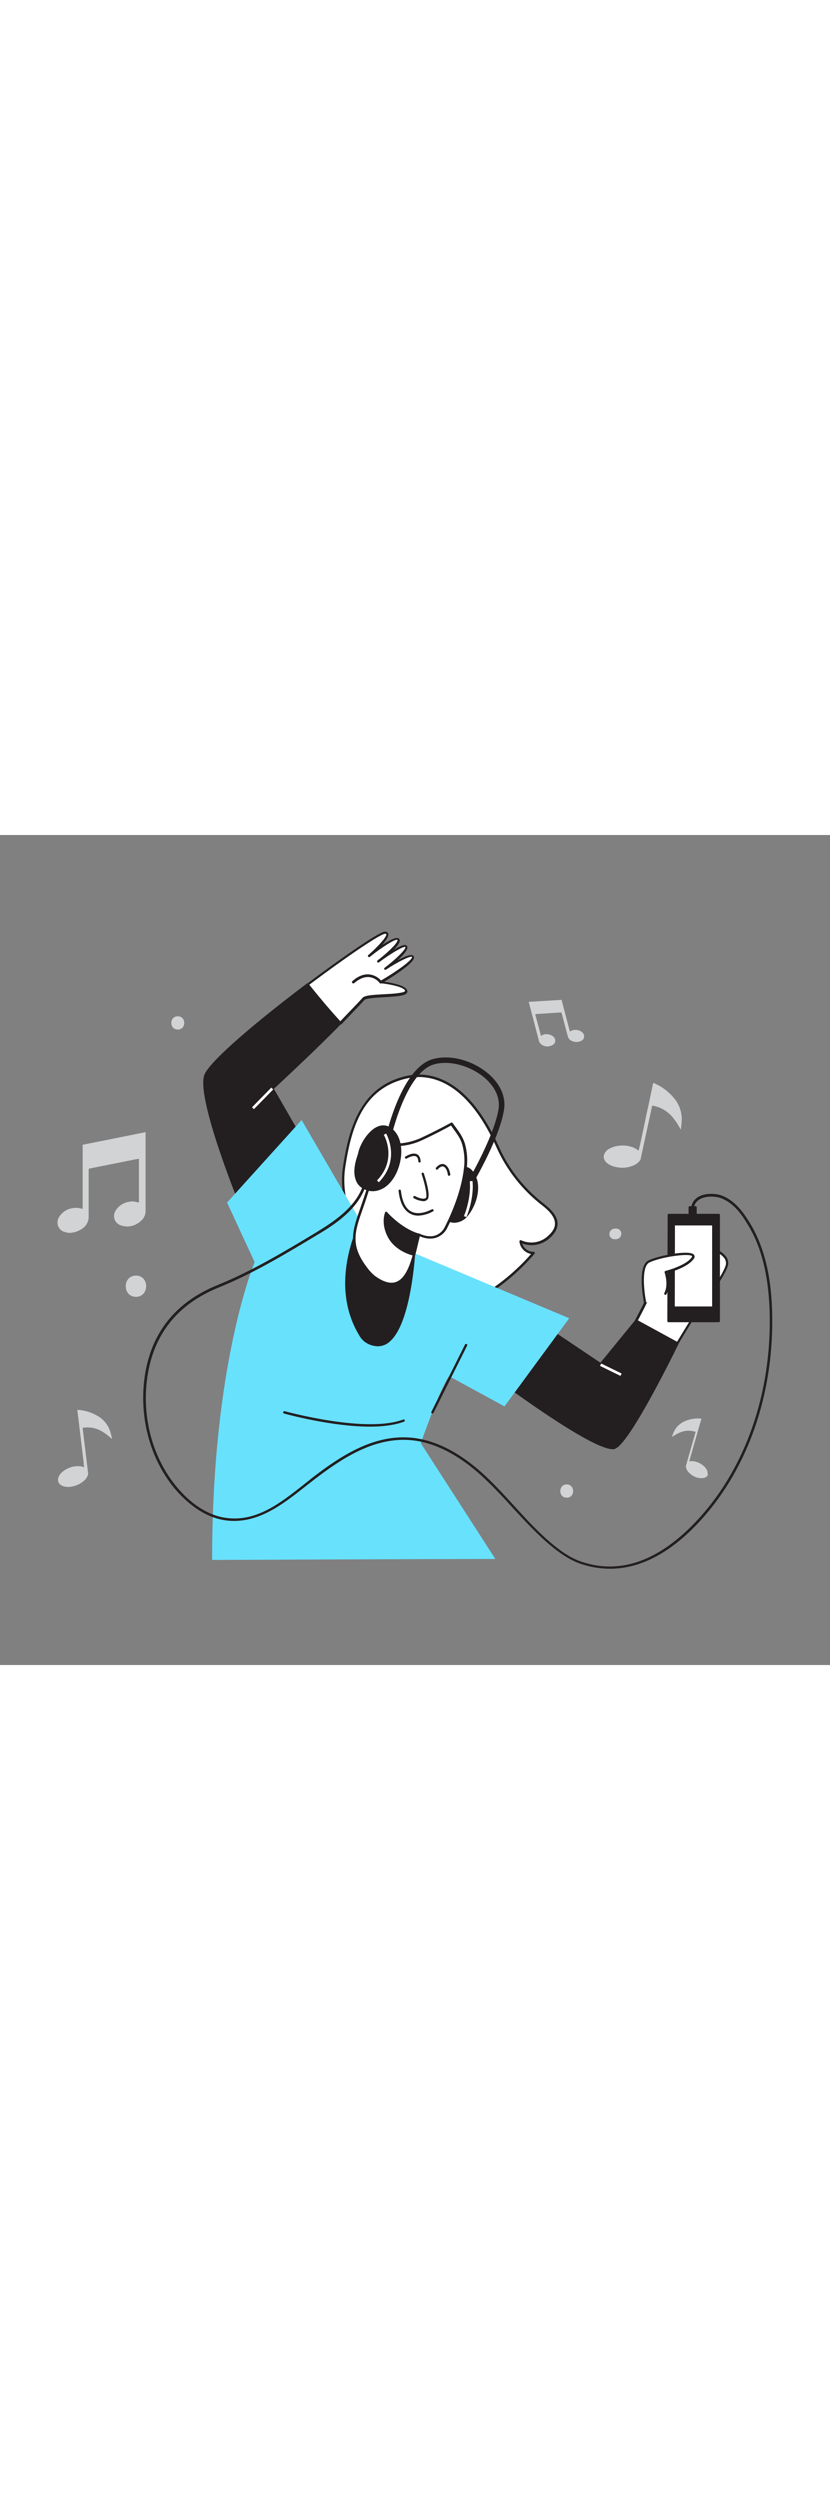 <svg version="1.1" id="Layer_1" xmlns="http://www.w3.org/2000/svg" xmlns:xlink="http://www.w3.org/1999/xlink" x="0px" y="0px" viewBox="0 0 500 500" style="width: 166px;" xml:space="preserve" data-imageid="music-21" imageName="Music" class="illustrations_image">
<rect x="0" y="0" width="500" height="500" fill="#808080" stroke="none"/>
<style type="text/css">
	.st0_music-21{fill:#FFFFFF;}
	.st1_music-21{fill:#231F20;}
	.st2_music-21{fill:#68E1FD;}
	.st3_music-21{fill:#D1D3D4;}
</style>
<g id="Character_music-21">
	<path class="st0_music-21" d="M248.7,73.5c-0.3-3.7-16.8,7.1-16.8,7.1s14-10.8,12.8-13.4s-17,9.1-17,9.1s14.4-11.1,12.2-13.5&#10;&#9;&#9;s-17.7,10.1-17.7,10.1s15.7-13.8,9.7-14.1c-2.7-0.2-23.8,14.2-46.6,31.4c6.3,7.9,12.8,15.7,19.7,23.2c7.3-7.6,13.1-13.6,13.9-14.6&#10;&#9;&#9;c2.4-3,25.7-1,25.8-4.7s-15.4-5.4-15.4-5.4S248.9,77.2,248.7,73.5z"/>
	<path class="st1_music-21" d="M205,114.1L205,114.1c-0.2,0-0.4-0.1-0.5-0.2c-6.1-6.7-12.4-14-19.8-23.2c-0.1-0.2-0.2-0.3-0.2-0.5&#10;&#9;&#9;c0-0.2,0.1-0.4,0.3-0.5c16.9-12.7,43.3-31.5,47-31.5h0.1c0.9-0.1,1.7,0.4,2,1.2c0.5,1.5-1.3,4.1-3.6,6.8c4.4-2.9,8.8-5.2,10.1-3.7&#10;&#9;&#9;c0.3,0.4,0.5,0.8,0.4,1.3c-0.1,1.3-1.6,3.3-3.6,5.3c3-1.8,5.8-3.1,7.1-2.8c0.4,0.1,0.8,0.4,1,0.8c0.8,1.7-2.2,5.1-5.7,8.3&#10;&#9;&#9;c3.8-2,7.6-3.7,9-2.9c0.5,0.2,0.8,0.7,0.8,1.2l0,0c0.2,3.4-12.5,11.4-17.9,14.7c5,0.7,14,2.4,13.9,5.9c-0.1,2.5-5.3,2.9-13.9,3.4&#10;&#9;&#9;c-5,0.3-11.2,0.6-12.1,1.8c-0.7,0.9-5.3,5.7-13.9,14.7C205.4,114,205.2,114.1,205,114.1z M186.3,90.2c6.9,8.6,12.9,15.7,18.7,22&#10;&#9;&#9;c10.1-10.5,12.8-13.4,13.3-14c1.2-1.6,5.8-1.9,13.2-2.3c4.4-0.2,12.4-0.7,12.5-2c0-1.9-7.6-3.9-14.7-4.6c-0.3,0-0.6-0.3-0.6-0.6&#10;&#9;&#9;c-0.1-0.3,0.1-0.6,0.4-0.8c9.5-5.5,19.2-12.4,19.1-14.4l0,0c0,0,0,0,0-0.1c-1-0.7-8.2,2.8-15.7,7.7c-0.3,0.2-0.8,0.1-1-0.2&#10;&#9;&#9;c-0.2-0.3-0.1-0.7,0.2-0.9c7.2-5.5,13.1-11.4,12.5-12.6c-1.1-0.5-8.4,3.7-15.9,9.3c-0.3,0.2-0.8,0.2-1-0.1c-0.2-0.3-0.2-0.8,0.1-1&#10;&#9;&#9;c4.6-3.5,11.9-10,12.1-12.2c0-0.1,0-0.2,0-0.2c-0.9-1-8.8,3.9-16.7,10.2c-0.3,0.3-0.8,0.2-1-0.1c-0.3-0.3-0.2-0.8,0.1-1&#10;&#9;&#9;c5.6-4.9,11.3-11.1,10.8-12.6c-0.1-0.1-0.4-0.2-0.7-0.2l0,0C229.6,59.4,211.7,71.2,186.3,90.2L186.3,90.2z"/>
	<path class="st1_music-21" d="M123.7,145c-4.7,14.9,23.7,83.5,23.7,83.5l35.3-43.5c-0.8-1.4-18.6-32.3-18.6-32.3s26.3-24.3,40.9-39.4&#10;&#9;&#9;c-6.9-7.5-13.4-15.3-19.7-23.2C157.1,111.3,126.3,136.8,123.7,145z"/>
	<path class="st1_music-21" d="M147.4,229.2h-0.1c-0.2,0-0.5-0.2-0.6-0.4c-1.2-2.8-28.5-69.1-23.7-84l0,0c2.7-8.4,33.7-34.1,61.8-55.3&#10;&#9;&#9;c0.3-0.2,0.7-0.2,1,0.1c0,0,0,0,0,0c7.3,9.2,13.6,16.5,19.7,23.2c0.3,0.3,0.3,0.7,0,1c-13.5,14-37.1,35.9-40.5,39.1&#10;&#9;&#9;c2.3,4,17.6,30.6,18.3,31.8c0.1,0.3,0.1,0.6-0.1,0.8L147.9,229C147.8,229.2,147.6,229.3,147.4,229.2z M185.1,91.1&#10;&#9;&#9;c-26.6,20-58.2,46.1-60.8,54.2l0,0c-4.3,13.4,19.6,73.1,23.2,81.9l34.2-42.2l-18.4-31.9c-0.2-0.3-0.1-0.6,0.1-0.9&#10;&#9;&#9;c0.3-0.2,25.9-24,40.4-38.9C198.1,106.9,192.1,99.8,185.1,91.1z M123.7,145L123.7,145z"/>
	<path class="st0_music-21" d="M207.3,216c2.9,19.9,16.1,36.9,30.6,52.2c8.6,9.2,19.3,18.5,31.8,17.9c6-0.3,11.7-2.9,17-5.8&#10;&#9;&#9;c13.2-7.3,25-17,34.8-28.4c-4,0-7.4-3-7.8-7c5.2,2.5,11.4,1.8,16-1.8c9.8-7.8,5-14.6-2.5-20.4c-11.7-9-21-20.8-27.1-34.2&#10;&#9;&#9;c-9.4-20.9-27.9-48.8-55.4-42.5c-26.4,6.1-33.6,29.8-37.2,53.4C206.6,204.8,206.6,210.4,207.3,216z"/>
	<path class="st1_music-21" d="M268.5,286.8c-12.4,0-22.7-9.1-31.2-18.1c-13.5-14.4-27.8-31.9-30.7-52.6c-0.8-5.6-0.8-11.3,0.1-16.9&#10;&#9;&#9;c1.6-10.1,4.1-23,10.2-33.5c6.3-10.9,15.3-17.6,27.6-20.5c12.5-2.9,36.5-1.2,56.2,42.9c6,13.4,15.3,25,26.9,34&#10;&#9;&#9;c5.6,4.3,8.2,8.1,8.3,12c0,3.3-1.9,6.5-5.8,9.6c-4.4,3.4-10.2,4.3-15.5,2.4c0.9,3,3.7,5,6.8,5c0.3,0,0.6,0.1,0.7,0.4&#10;&#9;&#9;c0.1,0.3,0.1,0.6-0.1,0.8c-9.9,11.5-21.7,21.2-35,28.6c-5,2.8-10.9,5.6-17.3,5.9L268.5,286.8z M252.3,145.8c-2.5,0-5,0.3-7.5,0.9&#10;&#9;&#9;c-26,6-33,28.9-36.7,52.7c-0.9,5.5-0.9,11-0.1,16.5l0,0c2.9,20.3,17,37.6,30.4,51.8c8.5,9.1,18.9,18.2,31.2,17.6&#10;&#9;&#9;c6.1-0.3,11.8-3.1,16.6-5.7c12.7-7.1,24.1-16.2,33.7-27.2c-3.7-0.7-6.6-3.8-7-7.5c0-0.3,0.1-0.5,0.3-0.7c0.2-0.1,0.5-0.2,0.7-0.1&#10;&#9;&#9;c5,2.3,10.8,1.7,15.2-1.7c3.5-2.8,5.3-5.6,5.2-8.4c0-3.3-2.5-6.9-7.7-10.9c-11.8-9.1-21.2-21-27.3-34.5&#10;&#9;&#9;C283.6,153.3,265.1,145.8,252.3,145.8L252.3,145.8z"/>
	<path class="st0_music-21" d="M390.1,278.6c-1.1,4.4-19.5,37.3-19.5,37.3l24,13c0,0,21.7-36.4,23.6-38.8s17.6-23.4,19.7-30.8&#10;&#9;&#9;s-13-12.8-19.2-12.2S391.2,274.1,390.1,278.6z"/>
	<path class="st1_music-21" d="M394.6,329.6c-0.1,0-0.2,0-0.4-0.1l-24-13c-0.2-0.1-0.3-0.3-0.4-0.4c-0.1-0.2,0-0.4,0.1-0.6&#10;&#9;&#9;c6.3-11.3,18.5-33.6,19.4-37.1l0,0c1.2-4.7,22.7-31.5,29.2-32.1c4.7-0.4,14.6,2.5,18.5,7.2c1.5,1.6,2,3.8,1.5,5.9&#10;&#9;&#9;c-2.3,8-19.7,30.8-19.9,31c-1.8,2.4-23.3,38.4-23.5,38.7C395,329.4,394.8,329.5,394.6,329.6z M371.6,315.6l22.7,12.3&#10;&#9;&#9;c2.9-4.9,21.5-36,23.3-38.3c3.7-4.7,17.7-23.8,19.6-30.5c0.4-1.6,0-3.3-1.2-4.6c-3.6-4.4-13-7.1-17.2-6.7c-5.9,0.5-27,27.1-27.9,31&#10;&#9;&#9;C389.8,282.9,374.3,310.8,371.6,315.6L371.6,315.6z"/>
	<path class="st1_music-21" d="M383.2,292.8l-21.4,26.1l-46.2-31l-19.7,36.7c0,0,65.5,49.2,74.8,44.5s37.5-62.7,37.5-62.7L383.2,292.8z"/>
	<path class="st1_music-21" d="M369.1,370c-13.5,0-67.3-40.1-73.7-44.9c-0.3-0.2-0.4-0.6-0.2-0.9l19.7-36.7c0.1-0.2,0.3-0.3,0.5-0.4&#10;&#9;&#9;c0.2,0,0.4,0,0.6,0.1l45.7,30.7l21-25.7c0.2-0.3,0.6-0.3,0.9-0.2l24.9,13.6c0.3,0.2,0.5,0.6,0.3,0.9c-1.2,2.4-28.4,58.3-37.8,63&#10;&#9;&#9;C370.3,369.9,369.7,370.1,369.1,370z M296.7,324.4c18.5,13.9,66.3,47.7,73.6,44c8.5-4.3,33.8-55.6,36.8-61.8l-23.8-13l-21.1,25.7&#10;&#9;&#9;c-0.2,0.3-0.6,0.3-0.9,0.1l-45.6-30.6L296.7,324.4z"/>
	<polygon class="st1_music-21" points="402.8,228.8 402.6,292.8 432.9,292.8 432.9,228.8 &#9;"/>
	<path class="st1_music-21" d="M432.9,293.5h-30.2c-0.2,0-0.4-0.1-0.5-0.2c-0.1-0.1-0.2-0.3-0.2-0.5l0.2-63.9c0-0.4,0.3-0.7,0.7-0.7l0,0h30.1&#10;&#9;&#9;c0.4,0,0.7,0.3,0.7,0.7c0,0,0,0,0,0v63.9C433.6,293.2,433.3,293.5,432.9,293.5C432.9,293.5,432.9,293.5,432.9,293.5z M403.4,292.1&#10;&#9;&#9;h28.9v-62.5h-28.7L403.4,292.1z"/>
	<polygon class="st0_music-21" points="405.9,234.5 405.8,284.7 429.8,284.7 429.8,234.5 &#9;"/>
	<path class="st1_music-21" d="M429.8,285.5h-24c-0.2,0-0.4-0.1-0.5-0.2c-0.1-0.1-0.2-0.3-0.2-0.5l0.2-50.2c0-0.4,0.3-0.7,0.7-0.7l0,0h23.9&#10;&#9;&#9;c0.4,0,0.7,0.3,0.7,0.7v50.2C430.5,285.1,430.2,285.5,429.8,285.5C429.8,285.5,429.8,285.5,429.8,285.5z M406.5,284H429v-48.8&#10;&#9;&#9;h-22.4L406.5,284z"/>
	<path class="st0_music-21" d="M388.7,281.9c0,0-4.5-21.5,2.3-24.9s30-7.3,26.4-2c-3.6,5.3-16.2,8.5-16.2,8.5s2.6,7.5-0.2,12.9"/>
	<path class="st1_music-21" d="M388.7,282.6c-0.3,0-0.6-0.2-0.7-0.6c-0.2-0.9-4.5-22.1,2.6-25.7c5.8-2.9,24.7-6.6,27.4-3.5&#10;&#9;&#9;c0.6,0.7,0.6,1.8-0.1,2.5c-3.2,4.8-13.1,7.8-15.9,8.6c0.6,2.1,1.9,8.1-0.5,12.7c-0.2,0.4-0.6,0.5-1,0.3c0,0,0,0,0,0&#10;&#9;&#9;c-0.4-0.2-0.5-0.6-0.3-1c2.7-5,0.2-12.2,0.2-12.3c-0.1-0.2-0.1-0.4,0-0.6c0.1-0.2,0.3-0.3,0.5-0.4c0.1,0,12.4-3.2,15.8-8.2&#10;&#9;&#9;c0.2-0.4,0.3-0.6,0.2-0.7c-1.7-2-19.2,0.6-25.7,3.8c-5.1,2.5-3.1,18.3-1.9,24.1c0.1,0.4-0.2,0.8-0.6,0.9L388.7,282.6z"/>
	<path class="st2_music-21 targetColor" d="M221.5,240.1l-39.8-68.4l-44.9,49.7l16.6,35.9c0,0-25.7,60.6-25.6,179.4c0,0,136.3-0.6,170.6-0.6l-44.9-69.7&#10;&#9;&#9;c0,0,11.2-32.3,17-40.4l33.4,18.2l39-53.1L221.5,240.1z" style="fill: rgb(104, 225, 253);"/>
	<path class="st1_music-21" d="M220.9,305.3c22,12.8,27.2-39.2,28.2-50.5c0.3-3.1,0.4-6.3-0.6-9.3c-1.2-3.8-4.2-6.8-7.2-9.5&#10;&#9;&#9;c-3.5-3.3-7.6-6.6-12.4-6.8c-4.5-0.2-8.7,2.5-11.5,6s-4.2,7.9-5.5,12.2c-5.2,18.1-5,37.2,5,53.6c0.8,1.6,2,2.9,3.5,4L220.9,305.3z"/>
	<path class="st1_music-21" d="M227.5,308c-2.5-0.1-4.8-0.8-6.9-2.1l-0.5-0.3c-1.5-1.1-2.8-2.5-3.7-4.2c-9.2-15.1-10.9-33.8-5.1-54.2&#10;&#9;&#9;c1.2-4.3,2.8-8.8,5.6-12.4c3.2-4.1,7.7-6.4,12.1-6.3c4.9,0.2,9.1,3.5,12.9,7c3,2.8,6,5.8,7.4,9.8c1,3.2,0.8,6.6,0.6,9.6&#10;&#9;&#9;c-1.5,16.8-5.8,45.9-17.6,52C230.8,307.6,229.1,308,227.5,308z M228.5,229.9c-3.8,0-7.6,2.1-10.5,5.7s-4.2,7.8-5.4,12&#10;&#9;&#9;c-5.7,20-4,38.4,4.9,53.1c0.8,1.5,1.9,2.7,3.2,3.7l0.5,0.3l0,0c3.8,2.2,7.2,2.5,10.2,0.9c8.2-4.2,14.4-22.8,16.9-50.9&#10;&#9;&#9;c0.2-2.8,0.4-6.1-0.5-9c-1.2-3.7-4.1-6.6-7-9.2c-3.6-3.3-7.5-6.4-12-6.6L228.5,229.9z"/>
	<path class="st1_music-21" d="M286.6,207.7c2,7.4-1.3,16.8-6.3,22.2c-3.3,3.6-10.6,4.6-12.1-1.3c-1.9-7.8-0.5-16,3.7-22.8&#10;&#9;&#9;c3.3-5.3,9.3-8.3,13.3-1.5C285.8,205.4,286.3,206.6,286.6,207.7z"/>
	<path class="st1_music-21" d="M273.7,233.6c-0.6,0-1.2-0.1-1.8-0.2c-2.2-0.5-3.9-2.3-4.3-4.5c-1.9-8-0.5-16.4,3.8-23.3&#10;&#9;&#9;c2.2-3.6,5.4-5.8,8.4-5.8c1.7,0,4.1,0.8,6.1,4.3c0.6,1.1,1.1,2.3,1.5,3.5l0,0c2.2,8-1.6,17.6-6.5,22.9&#10;&#9;&#9;C279,232.4,276.4,233.5,273.7,233.6z M279.6,201.2c-2.4,0-5.1,1.9-7.1,5.1c-4.1,6.6-5.5,14.6-3.6,22.2c0.3,1.7,1.6,3.1,3.3,3.5&#10;&#9;&#9;c2.8,0.5,5.6-0.4,7.6-2.5c4.5-4.9,8.2-14.1,6.1-21.6l0,0c-0.3-1.1-0.8-2.2-1.3-3.2C283.2,202.4,281.6,201.2,279.6,201.2&#10;&#9;&#9;L279.6,201.2z"/>
	<path class="st0_music-21" d="M252.3,240.8c-3.3,12.3-6.4,40.2-26.8,25.6c-2.1-1.7-3.9-3.6-5.4-5.8c-10-13.4-7.2-21.8-2-36.5&#10;&#9;&#9;c2.2-6.4,4.2-12.9,6.4-19.2s5.9-12.4,8.9-18.5c-0.1,0.2,10,1.6,20.1-3S272,174,272,174c2.7,4.1,5.7,7.2,7.1,12.1&#10;&#9;&#9;c1.3,4.7,1.7,9.7,1.1,14.5c-1.3,12-6.1,24.9-11.5,35.5S252.3,240.8,252.3,240.8z"/>
	<path class="st1_music-21" d="M235.8,271.2c-3.2,0-6.8-1.4-10.7-4.3c-2.2-1.7-4-3.7-5.6-6c-10.4-13.8-7.2-22.6-2.1-37.2&#10;&#9;&#9;c1.1-3.1,2.1-6.2,3.1-9.2c1.1-3.3,2.2-6.7,3.4-10c1.8-4.6,3.9-9.2,6.3-13.5c0.9-1.7,1.8-3.4,2.6-5.1l0,0c0.2-0.4,0.6-0.5,1-0.3&#10;&#9;&#9;c0,0,0,0,0,0h0.1c6.6,0.8,13.3-0.3,19.4-3c10-4.6,18.3-9.3,18.4-9.3c0.3-0.2,0.8-0.1,1,0.2c0,0,0,0,0,0c0.7,1,1.4,2,2.1,2.9&#10;&#9;&#9;c2.1,2.9,4,5.6,5.2,9.3c1.4,4.8,1.8,9.9,1.2,14.8c-1.1,10.7-5.3,23.4-11.6,35.8c-1.3,3-3.8,5.2-6.9,6.3c-4.1,1.3-8.1-0.1-9.8-0.9&#10;&#9;&#9;c-0.3,1.3-0.6,2.7-1,4.2c-2.1,9.2-5,21.7-12.6,24.6C238.1,271,236.9,271.2,235.8,271.2z M233.9,187.1c-0.8,1.5-1.6,3.1-2.4,4.6&#10;&#9;&#9;c-2.4,4.3-4.5,8.7-6.2,13.3c-1.2,3.3-2.3,6.7-3.3,9.9c-1,3-2,6.2-3.1,9.3c-5.2,14.6-8,22.7,1.9,35.9c1.5,2.1,3.2,4,5.2,5.6&#10;&#9;&#9;c5,3.6,9.3,4.8,12.7,3.5c6.9-2.6,9.7-14.7,11.7-23.6c0.4-1.9,0.8-3.6,1.2-5.1c0.1-0.4,0.5-0.6,0.9-0.5c0.1,0,0.1,0,0.1,0.1&#10;&#9;&#9;c0.1,0,4.9,2.6,9.5,1.2c2.7-0.9,4.9-2.9,6-5.5c6.2-12.2,10.3-24.8,11.4-35.3c0.6-4.8,0.2-9.6-1.1-14.2c-1-3.5-3-6.1-5-8.9&#10;&#9;&#9;c-0.6-0.8-1.1-1.6-1.7-2.4c-2.1,1.2-9.5,5.2-18,9.1S236.7,187.7,233.9,187.1z"/>
	<path class="st1_music-21" d="M248.9,252.6c0,0-9.9-2.2-14.4-10.5s-1.8-14.6-1.8-14.6s8.6,10,19.6,13.2L248.9,252.6z"/>
	<path class="st1_music-21" d="M248.9,253.3h-0.2c-0.4-0.1-10.3-2.4-14.9-10.8s-1.9-14.9-1.8-15.2c0.1-0.2,0.3-0.4,0.5-0.4&#10;&#9;&#9;c0.2,0,0.5,0,0.6,0.2c0.1,0.1,8.6,9.9,19.2,13c0.4,0.1,0.6,0.5,0.5,0.9l-3.4,11.8C249.5,253.1,249.2,253.3,248.9,253.3z M233,228.9&#10;&#9;&#9;c-0.9,4.4-0.2,9,2.1,12.9c3.7,6.7,11.1,9.3,13.3,10l3-10.5C242.6,238.4,235.4,231.5,233,228.9z"/>
	<path class="st1_music-21" d="M255,220.6c-2-0.2-4-0.8-5.7-1.8c-0.3-0.2-0.5-0.6-0.3-1c0,0,0,0,0,0c0.2-0.3,0.6-0.5,1-0.3c0,0,0,0,0,0&#10;&#9;&#9;c1.2,0.7,4.8,2.3,6.5,1.2c1-0.7-0.1-7.2-2.5-14.4c-0.1-0.4,0.1-0.8,0.4-0.9c0.4-0.1,0.8,0.1,0.9,0.4c0,0,0,0,0,0&#10;&#9;&#9;c1.4,4.3,4.5,14.4,1.9,16C256.6,220.4,255.8,220.6,255,220.6z"/>
	<path class="st1_music-21" d="M252.1,229.3c-1.7,0-3.3-0.3-4.8-1.1c-4-2-6.4-6.6-7.2-13.8c-0.1-0.4,0.2-0.7,0.6-0.8c0,0,0,0,0,0&#10;&#9;&#9;c0.4-0.1,0.7,0.2,0.8,0.6c0,0,0,0,0,0c0.8,6.7,2.9,11,6.4,12.7c5.3,2.6,12.1-1.4,12.2-1.4c0.3-0.2,0.8-0.1,1,0.2s0.1,0.8-0.2,1&#10;&#9;&#9;C258.1,228.3,255.1,229.1,252.1,229.3z"/>
	<path class="st1_music-21" d="M252.7,197.3c-0.4,0-0.7-0.3-0.7-0.7c-0.1-1.6-0.6-2.6-1.4-3c-1.7-0.8-4.6,0.7-5.6,1.3c-0.3,0.2-0.8,0.1-1-0.3&#10;&#9;&#9;c-0.2-0.3-0.1-0.7,0.2-0.9c0.2-0.1,4.3-2.8,7-1.4c1.3,0.6,2,2.1,2.2,4.2C253.5,196.9,253.2,197.3,252.7,197.3L252.7,197.3z"/>
	<path class="st1_music-21" d="M270.5,205.3c-0.4,0-0.7-0.3-0.7-0.6c0,0-0.3-3.5-2.3-4.8c-1.7-1.1-3.8,1.5-3.8,1.5c-0.3,0.3-0.7,0.3-1,0&#10;&#9;&#9;c-0.2-0.2-0.3-0.6-0.1-0.9c1-1.3,3.4-3.3,5.7-1.8c2.6,1.7,2.9,5.7,3,5.9C271.3,204.9,271,205.2,270.5,205.3L270.5,205.3z"/>
	<path class="st1_music-21" d="M214.3,201.4c-0.3,2.6,0.2,5.1,1.3,7.4c2.3,4.2,7.9,5.9,12.4,4.6c12-3.6,17.7-26.3,8.6-35.2&#10;&#9;&#9;c-8.4-8.3-17.9,4.9-19.9,12.5C215.8,194.3,214.5,197.7,214.3,201.4z"/>
	<path class="st1_music-21" d="M224.8,214.6c-4.1,0-8.1-2-9.9-5.4c-1.2-2.4-1.6-5.1-1.4-7.8l0,0c0.2-2.7,0.8-5.3,1.7-7.9&#10;&#9;&#9;c0.3-1,0.6-1.9,0.8-2.9c1.4-5.4,6.6-13.7,12.7-15.4c3-0.8,5.9,0,8.4,2.5c4.4,4.3,5.8,12.1,3.7,20.3s-6.9,14.3-12.7,16&#10;&#9;&#9;C227.1,214.4,226,214.5,224.8,214.6z M215,201.4c-0.3,2.4,0.2,4.9,1.2,7.1c2,3.7,7.1,5.6,11.6,4.2c5.3-1.6,9.8-7.3,11.7-15&#10;&#9;&#9;s0.7-15-3.4-19c-2.2-2.1-4.6-2.9-7.1-2.2c-5.5,1.5-10.4,9.5-11.7,14.4c-0.3,1-0.6,2-0.8,3C215.8,196.4,215.2,198.9,215,201.4&#10;&#9;&#9;L215,201.4z"/>
	<path class="st1_music-21" d="M280.7,215.4c-0.9,0-1.6-0.7-1.6-1.6c0-0.3,0.1-0.6,0.2-0.8c0.2-0.3,17.9-29.5,21-47.7&#10;&#9;&#9;c1.1-6.6-1.8-13.3-8.2-18.9c-8.8-7.6-21.9-11-31.1-8.1c-16.5,5.2-25.2,43.1-25.3,43.5c-0.2,0.9-1,1.4-1.9,1.2c0,0,0,0,0,0&#10;&#9;&#9;c-0.9-0.2-1.4-1.1-1.2-1.9c0.4-1.6,9.3-40.1,27.5-45.9c10.4-3.3,24.5,0.3,34.2,8.7c7.3,6.3,10.6,14.1,9.3,21.8&#10;&#9;&#9;c-3.1,18.8-20.6,47.6-21.4,48.8C281.8,215.2,281.3,215.5,280.7,215.4z"/>
	<path class="st1_music-21" d="M367.5,442c-5.7,0-11.4-0.9-16.9-2.7c-5.6-1.8-11.3-5.1-17.7-10.3c-8.9-7.2-16.7-15.8-24.3-24&#10;&#9;&#9;c-4.8-5.3-9.8-10.7-15-15.7c-16.2-15.8-32.4-24.1-48-24.9c-21-1-39.6,11-56.6,24.1c-1.7,1.3-3.3,2.6-5,3.9&#10;&#9;&#9;c-13.8,10.9-29.3,23.2-48.5,20.4c-13.1-2-23.2-11-29.5-18.2c-15.3-17.8-22.3-43.1-18.9-67.9c3.7-26.6,18.5-45.3,44-55.6&#10;&#9;&#9;c21.1-8.6,41-20.6,60.2-32.2l0.1-0.1c11.9-7.2,24.6-16.4,28-30.2c0.1-0.4,0.6-0.7,1-0.5c0.4,0.1,0.6,0.5,0.6,0.9&#10;&#9;&#9;c-3.6,14.4-16.5,23.9-28.7,31.2l-0.2,0.1c-19.3,11.6-39.2,23.7-60.4,32.3c-24.9,10.1-39.4,28.4-43,54.4&#10;&#9;&#9;c-3.4,24.3,3.5,49.1,18.5,66.6c6,7,15.9,15.8,28.5,17.7c18.5,2.8,33.1-8.8,47.3-20c1.7-1.3,3.4-2.7,5-4&#10;&#9;&#9;c17.2-13.3,36.2-25.5,57.7-24.4c16,0.8,32.5,9.3,49,25.4c5.2,5.1,10.2,10.5,15,15.8c7.5,8.2,15.3,16.8,24.1,23.9&#10;&#9;&#9;c6.3,5.1,11.7,8.3,17.2,10c21.6,7,43.2,0.1,64.3-20.4c31.3-30.5,49-76.8,48.4-127.1c-0.3-23.5-4.6-41.9-13.4-56.1&#10;&#9;&#9;c-3.5-5.8-7.9-12.2-15.3-15.4c-3.7-1.6-12.4-2.2-15.8,2.5c-1.3,1.8-1.4,3.9-1.6,6.6c-0.1,1.2-0.1,2.5-0.3,3.9&#10;&#9;&#9;c-0.1,0.4-0.5,0.7-0.9,0.7c-0.4-0.1-0.7-0.5-0.7-0.9c0.2-1.4,0.3-2.6,0.3-3.8c0.2-2.8,0.3-5.3,1.9-7.5c3.9-5.5,13.5-4.9,17.7-3&#10;&#9;&#9;c7.8,3.4,12.3,10.1,16,16c8.9,14.5,13.4,33.2,13.6,57c0.6,50.7-17.2,97.4-48.9,128.3C400.4,434.2,384,442,367.5,442z"/>
	<path class="st1_music-21" d="M212.8,89.4c-0.4,0-0.8-0.4-0.8-0.8c0-0.2,0.1-0.4,0.3-0.6c3.5-3.1,7-4.4,10.4-4c2.9,0.4,5.5,1.9,7.3,4.2&#10;&#9;&#9;c0.3,0.4,0.2,0.9-0.2,1.1c-0.4,0.3-0.9,0.2-1.1-0.2c0,0,0,0,0,0c-1.5-1.9-3.7-3.2-6.2-3.5c-2.9-0.3-6,0.9-9.1,3.6&#10;&#9;&#9;C213.2,89.4,213,89.4,212.8,89.4z"/>
	<path class="st1_music-21" d="M260.5,348.5c-0.1,0-0.2,0-0.3-0.1c-0.4-0.2-0.5-0.6-0.3-1c0,0,0,0,0,0l20.2-40.4c0.2-0.4,0.6-0.5,1-0.4&#10;&#9;&#9;c0,0,0,0,0,0c0.4,0.2,0.5,0.6,0.3,1c0,0,0,0,0,0l-20.2,40.4C261,348.3,260.7,348.5,260.5,348.5z"/>
	<path class="st1_music-21" d="M222.9,356.4c-23.1,0-50.3-7.5-51.8-7.9c-0.4-0.1-0.6-0.5-0.5-0.9c0.1-0.4,0.5-0.6,0.9-0.5c0,0,0,0,0,0&#10;&#9;&#9;c0.5,0.1,49,13.5,71.4,5c0.4-0.1,0.8,0,0.9,0.4c0.1,0.4,0,0.8-0.4,0.9C237.7,355.5,230.5,356.4,222.9,356.4z"/>
	<rect x="415.5" y="224.4" class="st1_music-21" width="3.5" height="5.2"/>
	<path class="st1_music-21" d="M419,230.2h-3.5c-0.4,0-0.7-0.3-0.7-0.7c0,0,0,0,0,0v-5.2c0-0.4,0.3-0.7,0.7-0.7c0,0,0,0,0,0h3.5&#10;&#9;&#9;c0.4,0,0.7,0.3,0.7,0.7v5.2C419.7,229.9,419.4,230.2,419,230.2C419,230.2,419,230.2,419,230.2z M416.2,228.8h2.1v-3.8h-2.1V228.8z"/>
	<path class="st0_music-21" d="M228.2,209.2l-1.1-1.1c12.5-13,4.2-27.4,4.1-27.5l1.4-0.8C232.7,180,241.6,195.4,228.2,209.2z"/>
	<path class="st0_music-21" d="M281,230.2l-1.5-0.6c4.7-12,3.5-20.9,3.5-21l1.6-0.2C284.7,208.8,285.9,217.8,281,230.2z"/>
	
		<rect x="149.9" y="157.9" transform="matrix(0.699 -0.715 0.715 0.699 -65.859 160.835)" class="st0_music-21" width="16.6" height="1.6"/>
	
		<rect x="367.1" y="315.1" transform="matrix(0.44 -0.898 0.898 0.44 -83.018 510.816)" class="st0_music-21" width="1.6" height="13.7"/>
</g>
<g id="songs_music-21">
	<path class="st3_music-21" d="M41.3,239.7c-0.7-0.2-1.4-0.3-2.1-0.5c-2.1-0.5-3.8-2.1-4.4-4.2c-0.4-1.8-0.1-3.7,1-5.2c1.8-2.7,4.6-4.5,7.7-5&#10;&#9;&#9;c2.1-0.4,3-0.3,6.3,0.4v-38.6l37.9-7.6v0.8c0,15.4,0,30.8,0,46.3c0.1,2.4-0.9,4.8-2.8,6.4c-3.3,2.9-7.2,4.1-11.6,2.8&#10;&#9;&#9;c-2.1-0.5-3.8-2.1-4.4-4.1c-0.5-1.8-0.1-3.7,0.9-5.2c1.8-2.7,4.6-4.5,7.7-5c2.2-0.5,3.2-0.3,6.2,0.4V195l-2.7,0.5&#10;&#9;&#9;c-9,1.8-18,3.6-27,5.4c-0.5,0.1-0.6,0.3-0.6,0.7c0,9.4,0,18.7,0,28.1c0.1,2.9-1.3,5.7-3.7,7.3c-1.8,1.3-3.9,2.2-6.1,2.5&#10;&#9;&#9;c-0.1,0-0.2,0.1-0.3,0.1L41.3,239.7z"/>
	<path class="st3_music-21" d="M349.3,124.4c0.3-0.2,0.7-0.3,1-0.5c1-0.5,1.6-1.5,1.6-2.6c0-0.9-0.4-1.8-1.1-2.4c-1.2-1.1-2.8-1.6-4.5-1.5&#10;&#9;&#9;c-1.1,0-2.1,0.4-3,1l-5-19.1l-19.8,1.2l0.1,0.4c2,7.6,4,15.3,6,22.9c0.3,1.2,1.1,2.2,2.2,2.8c1.9,1.1,4.2,1,6.1-0.1&#10;&#9;&#9;c1-0.5,1.6-1.5,1.6-2.6c0-0.9-0.4-1.8-1.1-2.4c-1.2-1.1-2.9-1.6-4.5-1.5c-1.1,0-2.1,0.4-3,1l-3.5-13.1l1.4-0.1l14.1-0.9&#10;&#9;&#9;c0.2,0,0.3,0.1,0.4,0.3c1.2,4.6,2.5,9.3,3.7,13.9c0.3,1.5,1.4,2.6,2.8,3.1c1,0.4,2.2,0.6,3.3,0.4c0.1,0,0.1,0,0.2,0L349.3,124.4z"/>
	<path class="st3_music-21" d="M426.3,385c0-0.3,0-0.6,0-0.9c-0.1-0.8-0.4-1.6-0.9-2.3c-0.8-1.2-1.9-2.2-3.1-2.9c-1.2-0.8-2.6-1.3-4-1.6&#10;&#9;&#9;c-0.9-0.2-1.8-0.2-2.8,0l-0.2,0c0-0.1,0-0.2,0-0.3c0.2-0.6,0.3-1.2,0.5-1.8c1.1-3.7,2.1-7.5,3.2-11.2c1.2-4.1,2.3-8.1,3.5-12.2&#10;&#9;&#9;l0.1-0.2l-1.1-0.1c-3.1-0.2-6.1,0.4-8.9,1.6c-2.6,1.1-4.8,3-6.2,5.5c-0.4,0.7-0.7,1.4-1,2.2c-0.2,0.5-0.4,1-0.6,1.5&#10;&#9;&#9;c0,0.1,0,0.1,0,0.2l0.4-0.2c1.3-0.8,2.6-1.6,4-2.2c2.1-1,4.5-1.4,6.8-1.2c1,0.1,2,0.3,3,0.6h0.1c0,0.1,0,0.2-0.1,0.2l-5.8,20.3&#10;&#9;&#9;c0,0.1,0,0.2,0,0.4c0.1,1.2,0.6,2.3,1.4,3.2c1,1.2,2.3,2.2,3.8,2.9c0.4,0.2,0.8,0.4,1.2,0.5l1.2,0.3h0.2c0.9,0.2,1.9,0.2,2.9,0&#10;&#9;&#9;c0.8-0.1,1.5-0.5,2.1-1.1c0.2-0.2,0.3-0.5,0.5-0.8L426.3,385z"/>
	<path class="st3_music-21" d="M34.9,388.5c0-0.4,0.1-0.8,0.2-1.2c0.3-1.1,0.9-2,1.6-2.8c1.3-1.3,2.8-2.4,4.6-3.1c1.7-0.8,3.6-1.2,5.5-1.2&#10;&#9;&#9;c1.2,0,2.4,0.1,3.5,0.6l0.3,0.1c0-0.1,0-0.3,0-0.4c-0.1-0.8-0.2-1.6-0.2-2.4c-0.6-5-1.2-10.1-1.8-15.1c-0.7-5.5-1.3-10.9-2-16.4&#10;&#9;&#9;v-0.3c0.5,0,1,0,1.5,0.1c3.9,0.4,7.7,1.7,11.1,3.8c3.2,1.9,5.6,4.9,6.9,8.3c0.4,1,0.6,2,0.9,3c0.2,0.7,0.3,1.4,0.5,2&#10;&#9;&#9;c0,0.1,0,0.2,0,0.3c-0.2-0.1-0.3-0.3-0.5-0.4c-1.5-1.3-3-2.5-4.7-3.6c-2.5-1.7-5.4-2.7-8.5-2.9c-1.3-0.1-2.6,0-3.9,0.2h-0.1&#10;&#9;&#9;c0,0.1,0,0.2,0,0.3c1.1,9.1,2.2,18.2,3.3,27.2c0,0.2,0,0.3,0,0.5c-0.4,1.5-1.3,2.9-2.5,3.9c-1.6,1.4-3.4,2.4-5.4,3&#10;&#9;&#9;c-0.6,0.2-1.1,0.3-1.7,0.5l-1.6,0.2h-0.3c-1.3,0.1-2.5-0.1-3.7-0.5c-1-0.3-1.9-1-2.4-1.8c-0.2-0.3-0.3-0.7-0.5-1.1L34.9,388.5z"/>
	<path class="st3_music-21" d="M363.9,192.5c0.2-0.4,0.4-0.8,0.6-1.2c0.7-1.1,1.8-2,2.9-2.5c2-1,4.2-1.6,6.4-1.7c2.2-0.2,4.5,0.1,6.7,0.8&#10;&#9;&#9;c1.4,0.4,2.7,1.1,3.8,2l0.3,0.2c0.1-0.1,0.1-0.3,0.2-0.4c0.2-0.9,0.5-1.9,0.7-2.9c1.3-5.9,2.6-11.8,3.8-17.8&#10;&#9;&#9;c1.4-6.4,2.8-12.9,4.1-19.3l0.1-0.4c0.5,0.2,1.1,0.4,1.6,0.7c4.3,2,8.1,5,11.1,8.7c2.8,3.4,4.4,7.7,4.5,12.1c0,1.3-0.1,2.5-0.2,3.8&#10;&#9;&#9;c-0.1,0.8-0.2,1.7-0.3,2.5c0,0.1,0,0.2-0.1,0.3c-0.1-0.2-0.3-0.4-0.4-0.6c-1.1-2.1-2.4-4.1-3.8-5.9c-2.2-2.9-5.1-5.2-8.4-6.6&#10;&#9;&#9;c-1.4-0.6-3-1-4.5-1.3c0,0-0.1,0-0.1,0c0,0.1,0,0.2-0.1,0.4c-2.3,10.7-4.6,21.3-6.9,31.9c0,0.2-0.1,0.4-0.2,0.5&#10;&#9;&#9;c-1.1,1.6-2.6,2.7-4.4,3.4c-2.3,0.9-4.8,1.4-7.3,1.2c-0.7,0-1.4-0.1-2.1-0.2l-1.8-0.4l-0.3-0.1c-1.5-0.4-2.8-1.1-4-2&#10;&#9;&#9;c-1-0.7-1.7-1.8-2-3c-0.1-0.4-0.1-0.9-0.1-1.4L363.9,192.5z"/>
	<path class="st3_music-21" d="M81.9,265.4c-8.2,0-8.2,12.8,0,12.8S90.1,265.4,81.9,265.4z"/>
	<path class="st3_music-21" d="M374.2,239.4c-0.1-0.5-0.4-1-0.8-1.4l-0.6-0.5c-0.5-0.3-1-0.4-1.6-0.4h-0.9c-0.4,0-0.9,0.1-1.2,0.3&#10;&#9;&#9;c-1.2,0.5-2,1.6-2,2.9l0.1,0.9c0.1,0.5,0.4,1,0.8,1.4l0.6,0.5c0.5,0.3,1.1,0.4,1.6,0.4h0.9c0.4,0,0.9-0.1,1.2-0.3&#10;&#9;&#9;c0.8-0.3,1.4-0.9,1.7-1.7c0.2-0.4,0.3-0.8,0.3-1.2C374.2,240,374.2,239.7,374.2,239.4z"/>
	<path class="st3_music-21" d="M107.1,109.2c-5.2,0-5.2,8,0,8S112.3,109.2,107.1,109.2z"/>
	<path class="st3_music-21" d="M341.4,391.2c-5.1,0-5.2,8,0,8S346.5,391.2,341.4,391.2z"/>
</g>
</svg>
